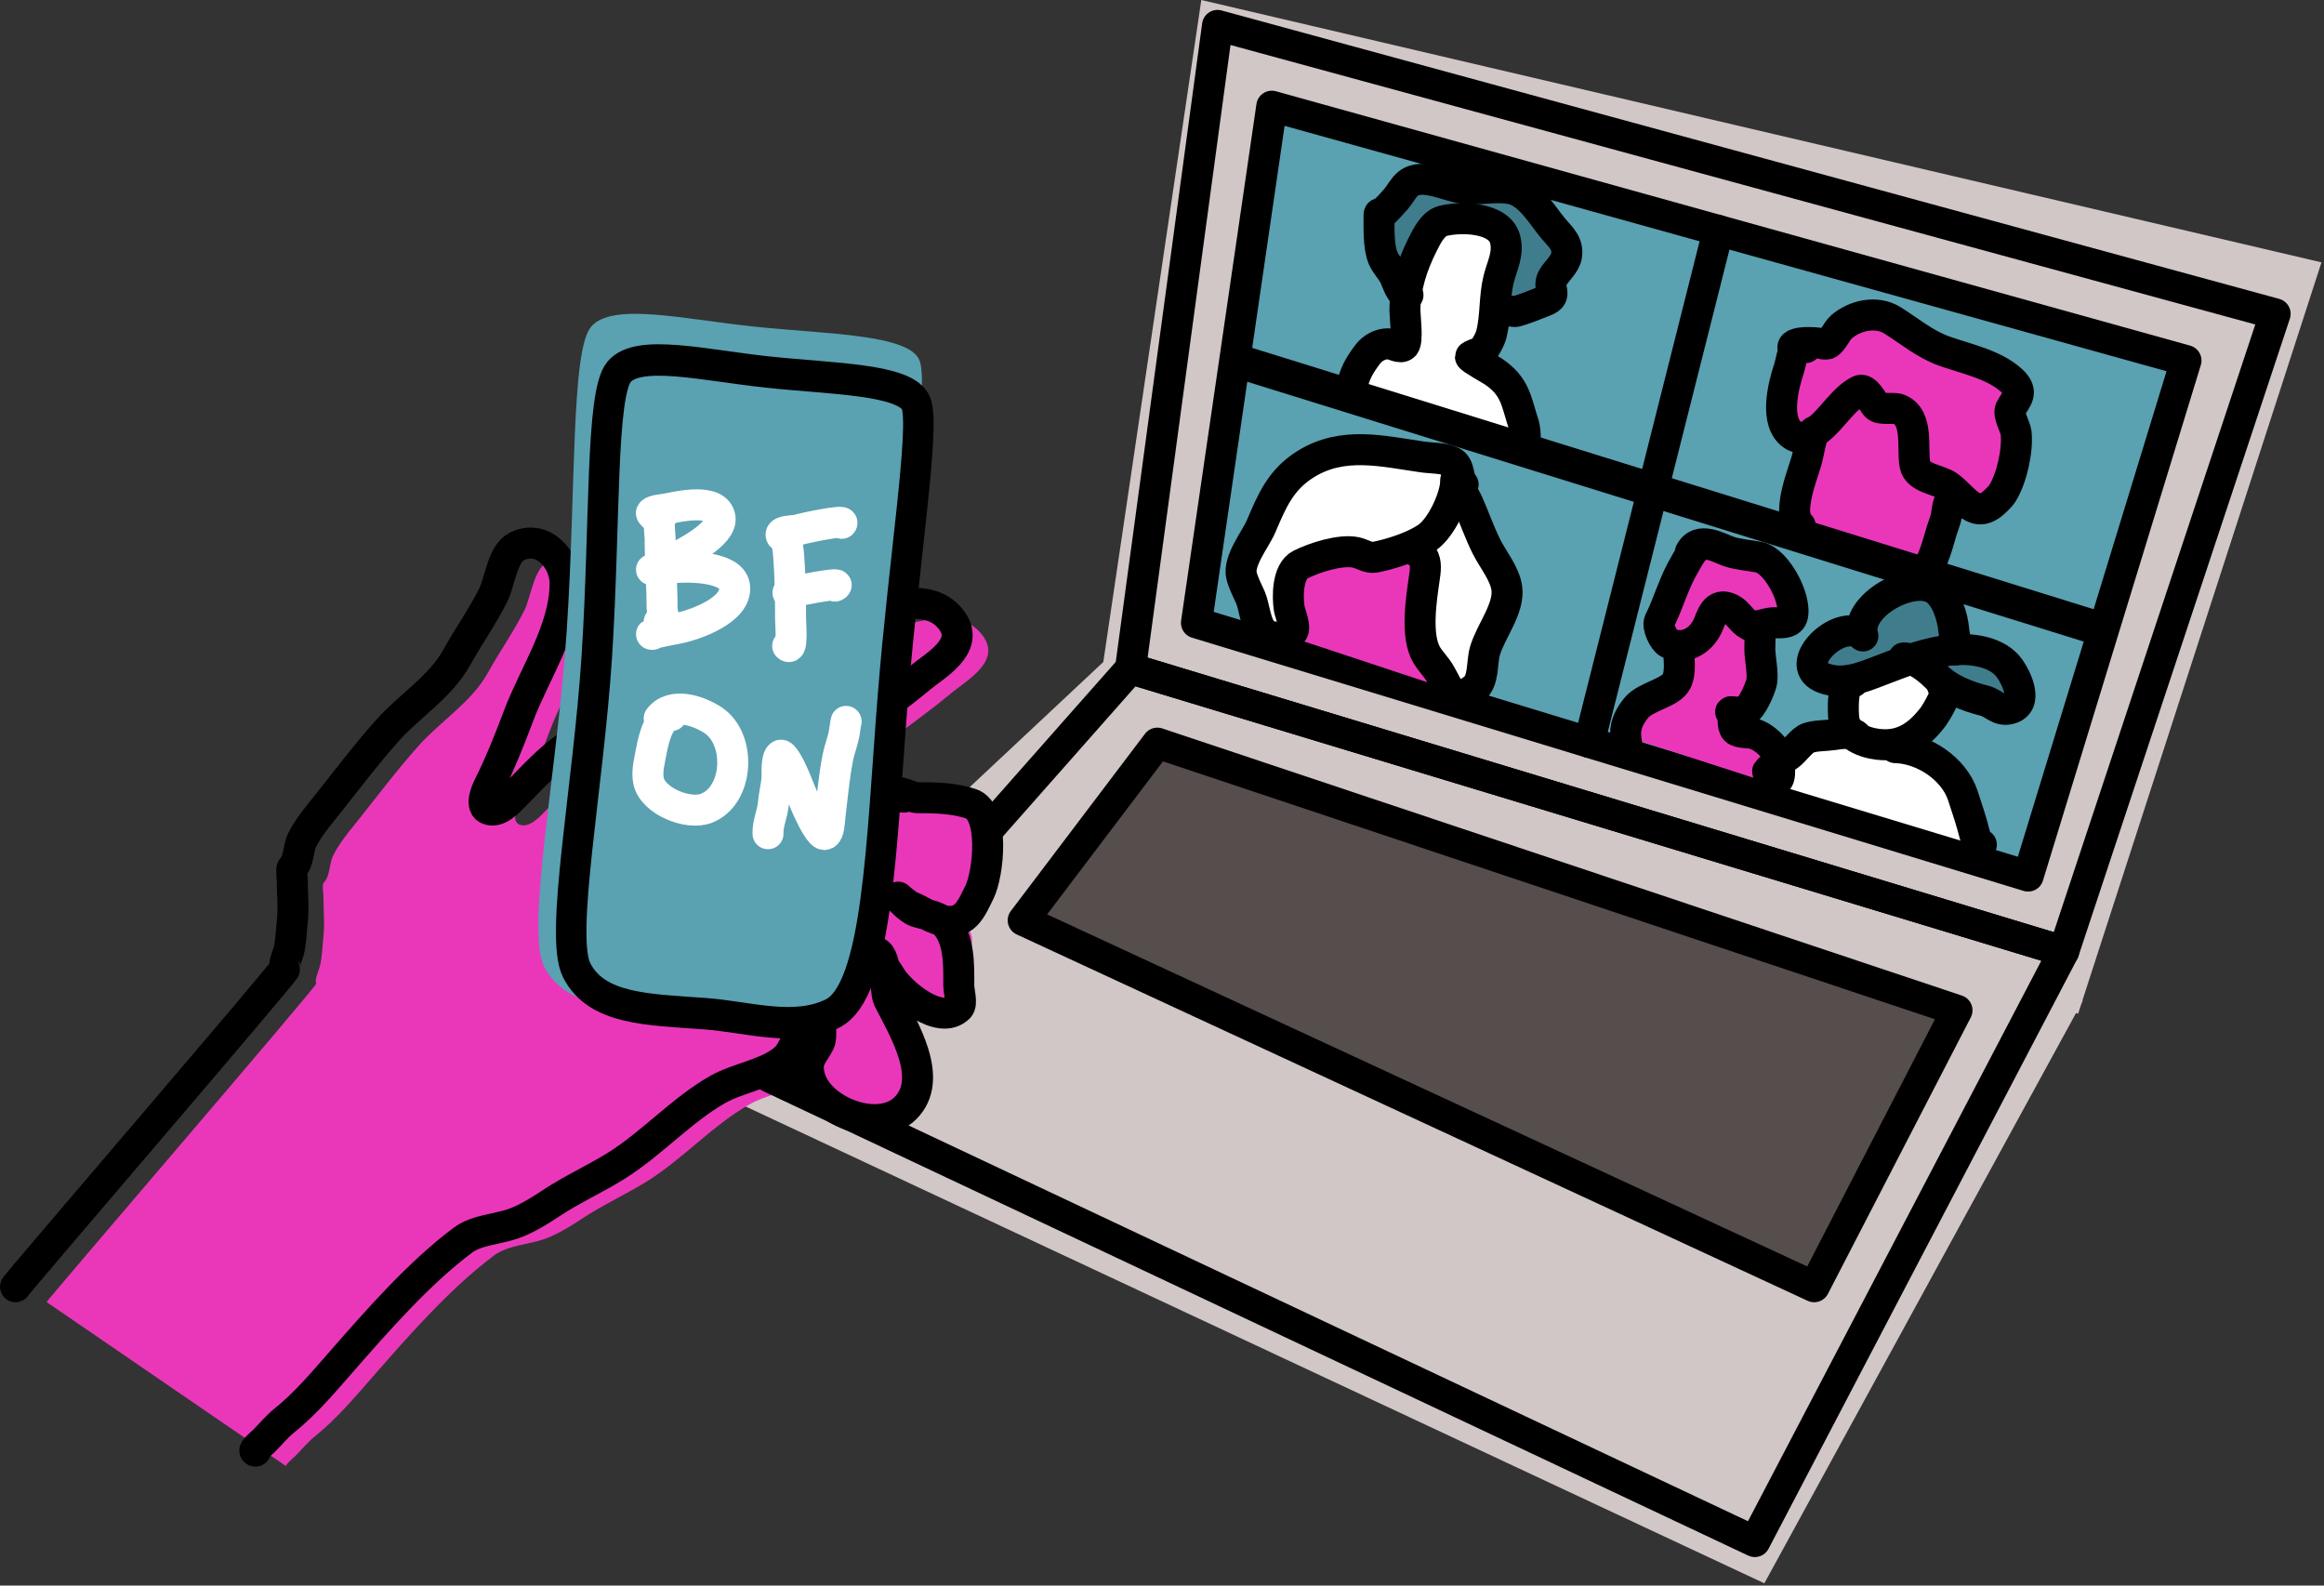 <?xml version="1.0" encoding="UTF-8" standalone="no"?>
<!DOCTYPE svg PUBLIC "-//W3C//DTD SVG 1.1//EN" "http://www.w3.org/Graphics/SVG/1.1/DTD/svg11.dtd">
<svg width="100%" height="100%" viewBox="0 0 450 307" version="1.1" xmlns="http://www.w3.org/2000/svg" xmlns:xlink="http://www.w3.org/1999/xlink" xml:space="preserve" xmlns:serif="http://www.serif.com/" style="fill-rule:evenodd;clip-rule:evenodd;stroke-linecap:round;stroke-linejoin:round;stroke-miterlimit:1.5;">
    <rect x="0" y="0" width="450" height="307" fill="#333333" stroke="none"/>
    <g transform="matrix(1,0,0,1,-1287.29,-753.493)">
        <path d="M1500.3,885.904L1519.9,753.493L1736.8,804.291L1689.68,949.769L1500.3,885.904Z" style="fill:rgb(209,199,199);"/>
        <g transform="matrix(1,0,0,1,0.894,-2.508)">
            <path d="M1628.03,1062.56L1689.68,949.769L1500.3,883.923L1415.68,963.174L1628.03,1062.56Z" style="fill:rgb(209,199,199);"/>
        </g>
        <path d="M1296.32,1005.6C1295.9,1005.76 1348.72,944.351 1348.52,943.948C1348.15,943.209 1349.04,941.342 1349.21,940.647C1349.68,938.798 1349.7,936.793 1349.91,934.912C1350.2,932.318 1349.91,929.542 1349.91,926.92C1349.91,926.532 1349.66,924.734 1349.91,924.487C1351.28,923.121 1350.97,920.797 1351.82,919.1C1353,916.748 1354.65,914.782 1356.34,912.671C1360.38,907.618 1364.01,902.754 1368.33,897.902C1372.52,893.183 1378.57,889.475 1381.71,883.827C1383.98,879.732 1386.73,875.862 1388.83,871.664C1390.09,869.145 1390.62,863.644 1393.35,862.281C1398.37,859.771 1402.73,864.761 1402.73,869.405C1402.73,878.371 1396.77,886.932 1393.7,895.121C1391.99,899.675 1390.14,904.325 1387.96,908.675C1387.4,909.799 1386.21,912.609 1387.96,913.192C1389.89,913.836 1391.84,911.571 1393,910.412C1396.46,906.957 1399.8,903.101 1403.95,900.508C1413,894.854 1422.47,890.293 1431.92,885.565C1440.13,881.463 1448.87,876.833 1457.99,875.313C1464.24,874.271 1473.56,870.518 1477.8,876.877C1481.01,881.699 1474.31,885.341 1471.54,887.65C1462.85,894.893 1452.93,900.869 1445.13,908.675C1443.41,910.396 1448.1,911.255 1447.04,913.366C1446.45,914.555 1446.85,916.387 1446.52,917.71C1444.28,926.653 1447.63,931.533 1452.43,938.735C1454.42,941.718 1460.5,947.542 1459.2,951.42C1457.42,956.775 1450.22,952.537 1448.08,956.806C1447.45,958.076 1446.55,960.247 1445.65,961.15C1442.47,964.335 1436.33,965.088 1432.27,967.406C1425.23,971.431 1419.55,977.852 1412.64,982.175C1408.46,984.782 1404.04,986.745 1399.95,989.473C1397.73,990.956 1394.96,992.644 1392.48,993.47C1389.47,994.474 1385.56,994.621 1382.92,996.597C1374.4,1002.99 1366.52,1012 1359.46,1020.06C1356.05,1023.96 1352.44,1028.25 1348.35,1031.52C1346.92,1032.67 1345.8,1034.07 1344.52,1035.35C1344.08,1035.78 1342.13,1037.43 1342.78,1037.43" style="fill:rgb(234,55,186);"/>
        <g transform="matrix(1,0,0,1,-6.024,-2.967)">
            <path d="M1296.32,1005.6C1295.9,1005.76 1348.72,944.351 1348.52,943.948C1348.15,943.209 1349.04,941.342 1349.21,940.647C1349.68,938.798 1349.7,936.793 1349.91,934.912C1350.2,932.318 1349.91,929.542 1349.91,926.92C1349.91,926.532 1349.66,924.734 1349.91,924.487C1351.28,923.121 1350.97,920.797 1351.82,919.1C1353,916.748 1354.65,914.782 1356.34,912.671C1360.38,907.618 1364.01,902.754 1368.33,897.902C1372.52,893.183 1378.57,889.475 1381.71,883.827C1383.98,879.732 1386.73,875.862 1388.83,871.664C1390.09,869.145 1390.62,863.644 1393.35,862.281C1398.37,859.771 1402.73,864.761 1402.73,869.405C1402.73,878.371 1396.77,886.932 1393.7,895.121C1391.99,899.675 1390.14,904.325 1387.96,908.675C1387.4,909.799 1386.21,912.609 1387.96,913.192C1389.89,913.836 1391.84,911.571 1393,910.412C1396.46,906.957 1399.8,903.101 1403.95,900.508C1413,894.854 1422.47,890.293 1431.92,885.565C1440.13,881.463 1448.87,876.833 1457.99,875.313C1464.24,874.271 1473.56,870.518 1477.8,876.877C1481.01,881.699 1474.31,885.341 1471.54,887.65C1462.85,894.893 1452.93,900.869 1445.13,908.675C1443.41,910.396 1448.1,911.255 1447.04,913.366C1446.45,914.555 1446.85,916.387 1446.52,917.71C1444.28,926.653 1447.63,931.533 1452.43,938.735C1454.42,941.718 1460.5,947.542 1459.2,951.42C1457.42,956.775 1450.22,952.537 1448.08,956.806C1447.45,958.076 1446.55,960.247 1445.65,961.15C1442.47,964.335 1436.33,965.088 1432.27,967.406C1425.23,971.431 1419.55,977.852 1412.64,982.175C1408.46,984.782 1404.04,986.745 1399.95,989.473C1397.73,990.956 1394.96,992.644 1392.48,993.47C1389.47,994.474 1385.56,994.621 1382.92,996.597C1374.4,1002.99 1366.52,1012 1359.46,1020.06C1356.05,1023.96 1352.44,1028.25 1348.35,1031.52C1346.92,1032.67 1345.8,1034.07 1344.52,1035.35C1344.08,1035.78 1342.13,1037.43 1342.78,1037.43" style="fill:none;stroke:black;stroke-width:6px;"/>
        </g>
        <path d="M1627.08,1051.97L1686.89,937.691L1506.19,882.949L1436.32,962.038L1627.08,1051.97Z" style="fill:none;stroke:black;stroke-width:6px;"/>
        <path d="M1463.09,909.414C1461.57,909.252 1465.92,908.839 1466.5,908.675C1468.13,908.21 1472.34,906.121 1473.97,906.937C1478.64,909.27 1478.14,914.563 1478.14,918.753C1478.14,920.175 1478.59,922.445 1478.14,923.792C1476.88,927.598 1476.75,931.786 1472.06,933.349C1470.7,933.802 1469.31,932.874 1468.59,931.785C1468.37,931.453 1467.3,929.074 1467.02,929.352C1466.27,930.106 1467.82,931.318 1468.41,931.437C1470.99,931.953 1472.62,932.587 1474.84,933.696C1476.48,934.515 1474.62,941.148 1474.15,942.558C1473.43,944.703 1468.12,950.49 1465.46,949.161C1464.16,948.514 1463.11,942.69 1462.68,942.905C1461.22,943.637 1461.81,946.787 1461.81,948.292C1461.81,949.05 1461.04,950.403 1461.46,951.246C1462.86,954.035 1467.6,958.549 1464.94,962.54C1463.47,964.739 1460.01,969.642 1456.42,968.448C1451.8,966.907 1449.32,964.82 1446.87,962.367C1445.14,960.643 1445.64,955.286 1446.35,953.157C1447.32,950.25 1445.71,945.384 1447.04,942.732C1449.49,937.843 1450.94,932.212 1453.3,926.92C1455.26,922.5 1455.13,915.782 1457.99,911.976C1458.52,911.264 1463.03,907.066 1463.03,907.98" style="fill:rgb(234,55,186);"/>
        <path d="M1462.3,907.834C1462.26,907.827 1460.73,907.815 1460.73,907.472C1460.73,906.054 1463.54,907.941 1464.96,907.941C1468.55,907.941 1472.05,908.036 1475.29,909.115C1479.95,910.669 1478.73,922.651 1476.93,926.256C1475.33,929.457 1474.15,932.839 1469.42,931.657C1467.43,931.161 1465.7,929.842 1463.78,929.074C1462.79,928.679 1461.2,927.195 1461.2,927.195C1461.2,927.195 1463.3,929.538 1464.72,930.013C1466.43,930.583 1468.79,930.789 1470.12,932.126C1473.14,935.143 1472.94,940.372 1472.94,944.336C1472.94,945.418 1473.68,947.818 1472.94,948.563C1469.27,952.231 1461.61,945.722 1459.79,942.693C1459.17,941.653 1458.4,940.601 1457.68,939.64C1457.48,939.382 1456.44,937.762 1456.5,937.762C1459.22,937.762 1458.53,945.346 1459.32,946.919C1462.16,952.598 1468.33,962.331 1462.61,968.052C1457.42,973.242 1445.72,968.587 1444.06,961.947C1443.21,958.543 1444.66,957.932 1445.94,955.372C1446.58,954.092 1445.94,950.974 1445.94,949.502C1445.94,947.841 1446.17,945.506 1445.47,944.101C1445.07,943.303 1442.93,941.988 1443.82,941.988C1444.21,941.988 1444.44,942.476 1444.76,942.693" style="fill:none;stroke:black;stroke-width:6px;"/>
        <g transform="matrix(1,0,0,1,-7.641,0)">
            <path d="M1409.39,816.751C1413.46,811.933 1427.47,815.327 1441.16,816.751C1455.01,818.191 1471.09,818.191 1473,823.332C1474.91,828.467 1470.32,855.874 1468.02,883.923C1465.53,914.139 1464.9,945.1 1455.01,949.769C1446.81,953.634 1436.99,950.422 1427.82,949.769C1415.64,948.9 1404.63,948.925 1400.35,940.767C1396.61,933.632 1402.85,902.964 1404.67,875.545C1406.49,848.018 1405.46,821.409 1409.39,816.751Z" style="fill:rgb(90,161,178);"/>
        </g>
        <g transform="matrix(0.905,0,0,0.934,131.635,62.679)">
            <path d="M1409.39,816.751C1413.46,811.933 1427.47,815.327 1441.16,816.751C1455.01,818.191 1471.09,818.191 1473,823.332C1474.91,828.467 1470.32,855.874 1468.02,883.923C1465.53,914.139 1464.9,945.1 1455.01,949.769C1446.81,953.634 1436.99,950.422 1427.82,949.769C1415.64,948.9 1404.63,948.925 1400.35,940.767C1396.61,933.632 1402.85,902.964 1404.67,875.545C1406.49,848.018 1405.46,821.409 1409.39,816.751Z" style="fill:none;stroke:black;stroke-width:6.52px;"/>
        </g>
        <path d="M1506.19,882.949L1523.04,758.412L1727.83,814.257L1686.89,937.691L1506.19,882.949Z" style="fill:none;stroke:black;stroke-width:6px;"/>
        <path d="M1533.55,774.053L1518.96,874.087L1680,923.119L1710.57,823.305L1533.55,774.053Z" style="fill:rgb(90,161,178);stroke:black;stroke-width:6px;"/>
        <path d="M1630.12,905.115L1637.1,898.753L1645,895.818L1645,886.465L1637.1,883.025L1641.71,877.151L1647.87,875.118L1651.82,870.129L1660.59,865.028L1665.87,877.151L1665.87,879.821L1675.32,883.025L1678.33,888.743L1675.32,892.419L1665.87,886.465L1661.9,892.419L1657.31,898.753L1668.19,907.198L1670.88,917.451L1630.12,905.115Z" style="fill:white;"/>
        <path d="M1548.64,829.525L1554.31,821.256L1559.5,814.479L1556.6,803.594L1556.6,793.149L1565.64,788.209L1582.64,793.149L1590.68,803.594L1587.05,813.805L1575.5,814.479L1575.5,821.256L1580.2,833.252L1582.64,840.095L1548.64,829.525Z" style="fill:white;"/>
        <path d="M1620.01,798.11L1595,897.239" style="fill:none;stroke:black;stroke-width:6px;"/>
        <path d="M1632.26,856.439L1637.76,840.095L1632.26,834L1632.26,823.305L1641.79,817.965L1648.14,814.152L1666.96,823.305L1678.33,828.452L1678.33,834L1676,848.586L1670.45,849.212L1664.2,849.212L1660.98,865.028L1632.26,856.439Z" style="fill:rgb(234,55,186);"/>
        <g transform="matrix(0.981,0,0,1.245,32.584,-214.7)">
            <path d="M1524.03,834L1694.15,875.629" style="fill:none;stroke:black;stroke-width:5.35px;"/>
        </g>
        <path d="M1416.07,852.6C1414.38,852.469 1415.12,856.861 1415.12,857.993C1415.12,862.423 1415.49,866.823 1415.49,871.271C1415.49,871.779 1416.15,874.543 1415.68,875.011C1415.18,875.515 1414.93,874.079 1414.93,873.889" style="fill:none;stroke:white;stroke-width:6px;"/>
        <path d="M1414.28,853.713C1414.16,853.628 1413.24,852.956 1413.44,852.757C1413.94,852.255 1415.78,852.139 1416.43,852.009C1418.91,851.511 1426.08,849.89 1426.71,853.692C1427.26,856.967 1419.65,860.671 1417.36,861.92C1416.09,862.615 1413.44,863.791 1413.44,863.791C1413.44,863.791 1416.31,863.576 1417.74,863.417C1420.35,863.126 1428.96,863.09 1429.52,866.97C1430.18,871.619 1421.69,874.582 1418.3,875.198C1417.53,875.339 1412.42,876.321 1413.62,876.321" style="fill:none;stroke:white;stroke-width:6px;"/>
        <path d="M1439.65,856.46C1439.59,856.183 1439.6,857.799 1439.62,857.993C1439.73,859.015 1439.91,859.957 1439.99,860.985C1440.31,865.109 1440.37,869.176 1440.37,873.328C1440.37,874.162 1440.82,879.576 1439.81,878.565" style="fill:none;stroke:white;stroke-width:6px;"/>
        <path d="M1438.58,857.226C1438.07,856.222 1441.09,856.298 1441.67,856.123C1443.32,855.629 1451.01,854.086 1450.28,854.814" style="fill:none;stroke:white;stroke-width:6px;"/>
        <path d="M1439.87,868.245C1439.77,868.253 1451.01,865.951 1448.97,866.97" style="fill:none;stroke:white;stroke-width:6px;"/>
        <path d="M1417.28,892.039C1415.14,891.969 1413.92,896.076 1413.44,898.762C1413.1,900.597 1412.46,902.869 1412.88,904.747C1413.74,908.635 1420.58,911.389 1424.1,909.983C1430.42,907.454 1430.81,896.569 1425.4,892.965C1422.56,891.065 1417.35,889.363 1414.93,892.591" style="fill:none;stroke:white;stroke-width:6px;"/>
        <path d="M1436,914.915C1435.91,912.973 1436.88,911.03 1437.04,909.053C1437.18,907.403 1437.63,905.778 1437.75,904.122C1437.79,903.392 1437.55,900.167 1438.45,899.719C1438.89,899.496 1440.07,901.722 1440.21,902.008C1441.72,905.024 1442.74,908.3 1444.26,911.342C1444.48,911.778 1446.24,915.457 1447.08,915.04C1447.86,914.651 1447.87,912.591 1447.96,911.87C1448.45,907.928 1448.76,904.002 1449.54,900.071C1449.86,898.476 1450.51,896.923 1450.78,895.316C1450.84,894.935 1451.13,892.822 1451.13,893.203" style="fill:none;stroke:white;stroke-width:6px;"/>
        <path d="M1532.03,875.118L1527.32,865.028L1537.46,845.627L1556.7,840.095L1569.66,845.627L1573.18,855.942L1579.89,867.968L1576.32,883.299L1573.18,888.743L1532.03,875.118Z" style="fill:rgb(234,55,186);"/>
        <path d="M1558.62,809.17L1564.03,799.523L1570.8,795.733L1579.89,799.523L1577.95,814.152L1584.48,814.152L1588.95,809.17L1588.95,799.523L1577.95,789.654L1558.62,789.654L1553.61,795.733L1558.62,809.17Z" style="fill:rgb(64,125,140);"/>
        <path d="M1548.91,830.408C1548.29,830.358 1548.91,828.861 1548.99,828.511C1549.69,825.727 1550.34,824.479 1552.12,822.093C1553.08,820.818 1554.6,820.058 1556.04,820.058C1557.09,820.058 1558.43,821.113 1559.17,820.371C1559.96,819.58 1559.33,814.723 1559.33,813.64C1559.33,809.083 1560.75,804.849 1562.77,800.804C1563.55,799.236 1564.78,796.739 1566.68,796.264C1570.19,795.388 1577.65,795.524 1578.74,799.865C1579.44,802.677 1578.14,804.913 1577.48,807.535C1576.61,811.028 1576.95,814.671 1576.08,818.18C1575.85,819.081 1574.8,821.246 1574.04,821.623C1573.82,821.731 1572.01,822.323 1572.01,822.563C1572.01,822.894 1575.81,824.998 1576.39,825.38C1580.81,828.328 1580.85,831.244 1582.34,835.712C1582.57,836.408 1582.89,839.544 1582.34,840.095" style="fill:none;stroke:black;stroke-width:6px;"/>
        <path d="M1559.92,810.615C1558.57,810.773 1557.85,808.033 1557.29,806.909C1556.68,805.696 1555.63,804.713 1555.1,803.465C1554.16,801.28 1554.32,797.232 1554.32,795.012C1554.32,794.662 1555.01,794.79 1555.26,794.543C1556.07,793.729 1556.86,792.909 1557.6,792.038C1558.39,791.121 1559.01,789.817 1559.95,789.064C1562.78,786.8 1567.76,789.717 1570.91,790.003C1573.77,790.263 1576.85,789.531 1579.67,790.003C1583.47,790.636 1585.93,795.263 1588.13,797.83C1589.49,799.418 1590.97,800.643 1590.63,802.995C1590.42,804.512 1588.72,805.972 1587.97,807.222C1586.72,809.306 1589.2,810.713 1586.41,811.762C1584.54,812.46 1582.71,813.311 1580.77,813.797C1580.49,813.866 1578.74,813.488 1578.74,813.797" style="fill:none;stroke:black;stroke-width:6px;"/>
        <path d="M1636.97,820.79C1634.43,819.098 1634.38,822.808 1633.68,824.911C1632.57,828.23 1630.79,835.297 1634.46,837.747C1636.13,838.86 1637.81,837.82 1639.16,836.807C1642.08,834.619 1644.13,830.721 1647.3,829.137C1648.61,828.48 1649.96,831.488 1650.59,832.111C1651.41,832.936 1653.87,832.299 1654.97,832.737C1658.9,834.309 1657.46,840.325 1658.1,843.538C1658.62,846.152 1662.75,846.347 1664.52,847.608C1667.72,849.895 1669.74,854.444 1673.75,850.426C1674.21,849.967 1674.65,849.575 1675.01,849.017C1676.82,846.161 1678.04,840.672 1677.67,837.277C1677.55,836.191 1676.07,833.75 1676.57,832.737C1677.58,830.717 1679.4,829.509 1676.73,827.102C1673.3,824.021 1667.97,822.978 1663.74,821.467C1660.02,820.139 1657.02,817.583 1653.72,815.518C1650.63,813.591 1646.46,814.541 1643.86,816.771C1642.98,817.524 1642.12,819.593 1641.19,820.058C1641.03,820.141 1640.27,820.116 1640.1,820.058C1639.19,819.754 1632.63,819.322 1634.93,821.623" style="fill:none;stroke:black;stroke-width:6px;"/>
        <path d="M1638.51,837.081C1638.28,836.879 1637.36,841.816 1637.12,842.599C1636.19,845.702 1634.78,849.19 1634.78,852.461C1634.78,853.098 1635.15,855.279 1635.87,855.279" style="fill:none;stroke:black;stroke-width:6px;"/>
        <path d="M1537.67,877.51L1537.67,865.028C1537.67,864.419 1549.84,861.527 1549.84,861.527L1561.38,858.851L1564.12,865.028L1564.12,879.169L1569.42,888.874L1574.14,883.923L1577.11,873.766L1578.72,865.028L1571.28,846.616L1558.44,841.109L1544.52,841.109L1534.24,850.516L1528.43,861.527L1532.43,873.766L1537.67,877.51Z" style="fill:white;"/>
        <path d="M1665.3,850.986C1664.43,849.637 1664.36,852.71 1664.05,853.87C1663.83,854.681 1663.53,855.435 1663.27,856.218C1662.86,857.43 1661.42,863.575 1659.98,863.575" style="fill:none;stroke:black;stroke-width:6px;"/>
        <path d="M1569.98,847.38C1569.7,847.054 1569.19,845.924 1569.19,846.356C1569.19,849.714 1566.38,855.742 1563.55,857.627C1560.85,859.425 1556.7,860.751 1553.53,861.384C1552.29,861.632 1551,860.688 1549.78,860.444C1546.78,859.844 1541.78,861.466 1539.13,862.793C1536.6,864.058 1536.53,868.911 1536.94,871.402C1537.06,872.117 1538.28,875.071 1537.57,875.785C1536.46,876.896 1533.51,877.524 1531.78,875.785C1530.41,874.42 1530.19,870.998 1529.43,869.211C1528.83,867.815 1528.07,866.454 1527.7,864.984C1526.98,862.074 1530.39,857.936 1531.46,855.435C1533.55,850.553 1535.23,846.409 1540.07,843.382C1547.3,838.864 1554.97,840.859 1562.77,841.973C1564.55,842.227 1566.83,842.125 1568.4,842.912C1570.06,843.741 1569.5,846.203 1570.6,847.295" style="fill:none;stroke:black;stroke-width:6px;"/>
        <path d="M1601.39,895.849L1605.71,888.743L1610.75,884.703L1613.41,879.866L1608.64,875.118L1616.49,858.851L1626.35,862.033L1632.26,867.987L1634.03,875.118L1626.35,875.118L1628.54,884.703L1623.97,892.754L1630.21,898.753L1630.21,905.19L1601.39,895.849Z" style="fill:rgb(234,55,186);"/>
        <path d="M1570.13,846.946C1570.1,846.922 1569.4,846.356 1569.34,846.356C1568.85,846.356 1569.64,847.301 1569.81,847.765C1570.18,848.755 1570.94,849.612 1571.38,850.583C1572.7,853.485 1573.7,856.488 1575.13,859.349C1576.36,861.789 1578.65,864.559 1579.05,867.332C1579.62,871.309 1575.91,875.741 1574.82,879.542C1574.13,881.95 1574.7,885.346 1572.63,886.899C1568.37,890.092 1568.07,887.119 1566.06,883.768C1565.35,882.583 1564.28,881.532 1563.55,880.325C1561.34,876.631 1562.52,869.386 1563.08,865.454C1563.27,864.147 1563.56,862.412 1562.77,861.227C1562.4,860.675 1560.7,859.818 1561.36,859.818L1562.14,859.818" style="fill:none;stroke:black;stroke-width:6px;"/>
        <path d="M1616.46,859.173C1615.28,859.317 1614.06,861.842 1613.49,862.793C1611.46,866.176 1610.36,870.292 1608.63,873.75C1608.12,874.771 1609.44,877.52 1610.36,877.977C1613.04,879.318 1616.3,877.996 1617.87,874.846C1618.7,873.183 1619.28,869.836 1622.41,871.402C1623.85,872.125 1624.52,873.786 1626.01,874.533C1627.19,875.123 1629.42,874.063 1630.71,874.063C1631.76,874.063 1633.85,874.333 1634.31,872.967C1635.35,869.836 1631.41,862.088 1627.89,861.384C1626.04,861.014 1623.86,860.875 1622.1,860.288C1620.14,859.635 1616.22,857.174 1614.58,860.444" style="fill:none;stroke:black;stroke-width:6px;"/>
        <path d="M1628.24,876.24C1628.07,875.282 1628.05,878.178 1628.05,879.151C1628.05,880.979 1628.78,884.031 1628.36,885.725C1628.03,887.023 1626.53,890.477 1625.38,891.047C1624.75,891.362 1624.22,891.36 1623.35,891.36C1623.23,891.36 1622.23,891.177 1622.41,891.36C1623.18,892.134 1622.56,894.018 1623.35,894.804C1624.04,895.491 1626,895.272 1626.95,895.587C1628.58,896.132 1630,897.352 1631.02,898.718C1631.68,899.598 1632.65,905.406 1630.86,904.51" style="fill:none;stroke:black;stroke-width:6px;"/>
        <path d="M1612.22,878.81C1612.4,880.844 1612.8,883.648 1611.92,885.412C1610.76,887.727 1605.93,888.283 1604.1,890.578C1602.87,892.103 1602.06,893.653 1602.06,895.587C1602.06,896.193 1602.37,898.604 1602.37,897.935" style="fill:none;stroke:black;stroke-width:6px;"/>
        <path d="M1640.64,877.51L1638.92,882.02L1645.41,885.819L1656.6,882.02L1665.51,888.743L1678.33,891.239L1678.33,883.923L1667.41,877.51L1663.93,871.077L1656.6,867.099L1647.2,875.225L1640.64,877.51Z" style="fill:rgb(64,125,140);"/>
        <path d="M1646.56,875.76C1641.91,874.549 1634.37,882.52 1640.41,884.786C1644.15,886.187 1647.78,884.698 1651.21,883.377C1655.87,881.585 1660.57,879.695 1665.61,879.307C1669.26,879.027 1674.11,879.687 1676.41,882.907C1677.75,884.782 1680.18,889.793 1676.41,890.734C1674.28,891.267 1673.36,889.62 1671.56,889.169C1668.32,888.358 1664.7,887.004 1662.17,884.473C1660.75,883.052 1658.08,880.872 1655.91,880.872" style="fill:none;stroke:black;stroke-width:6px;"/>
        <path d="M1646.15,885.521C1643.9,884.932 1644.13,891.387 1644.33,892.769C1644.79,896.014 1648.26,897.311 1651.06,897.622C1655.76,898.145 1659,895.744 1661.7,892.143C1661.96,891.796 1665.44,886.351 1663.42,886.351" style="fill:none;stroke:black;stroke-width:6px;"/>
        <path d="M1648.01,876.628C1646.26,870.771 1657.83,864.467 1662.17,867.723C1664.31,869.327 1665.38,873.02 1665.61,875.55C1665.69,876.366 1666.29,879.673 1665.93,879.307" style="fill:none;stroke:black;stroke-width:6px;"/>
        <path d="M1646.77,896.091C1646.48,895.059 1643.11,895.626 1642.29,895.743C1640.74,895.964 1638.9,895.882 1637.44,896.37C1636.16,896.796 1634.72,899.017 1633.52,899.813C1632.83,900.274 1628.96,902.944 1629.61,902.944" style="fill:none;stroke:black;stroke-width:6px;"/>
        <path d="M1654.26,898.246C1659.66,898.371 1665.6,902.263 1667.34,907.484C1668.22,910.14 1669.02,912.5 1669.68,915.154C1669.82,915.704 1670.52,917.446 1670.94,917.032" style="fill:none;stroke:black;stroke-width:6px;"/>
        <path d="M1511.39,897.378L1485.41,931.693L1638.57,1002.63L1666.23,949.104L1511.39,897.378Z" style="fill:rgb(86,77,77);stroke:black;stroke-width:6px;"/>
    </g>
</svg>
